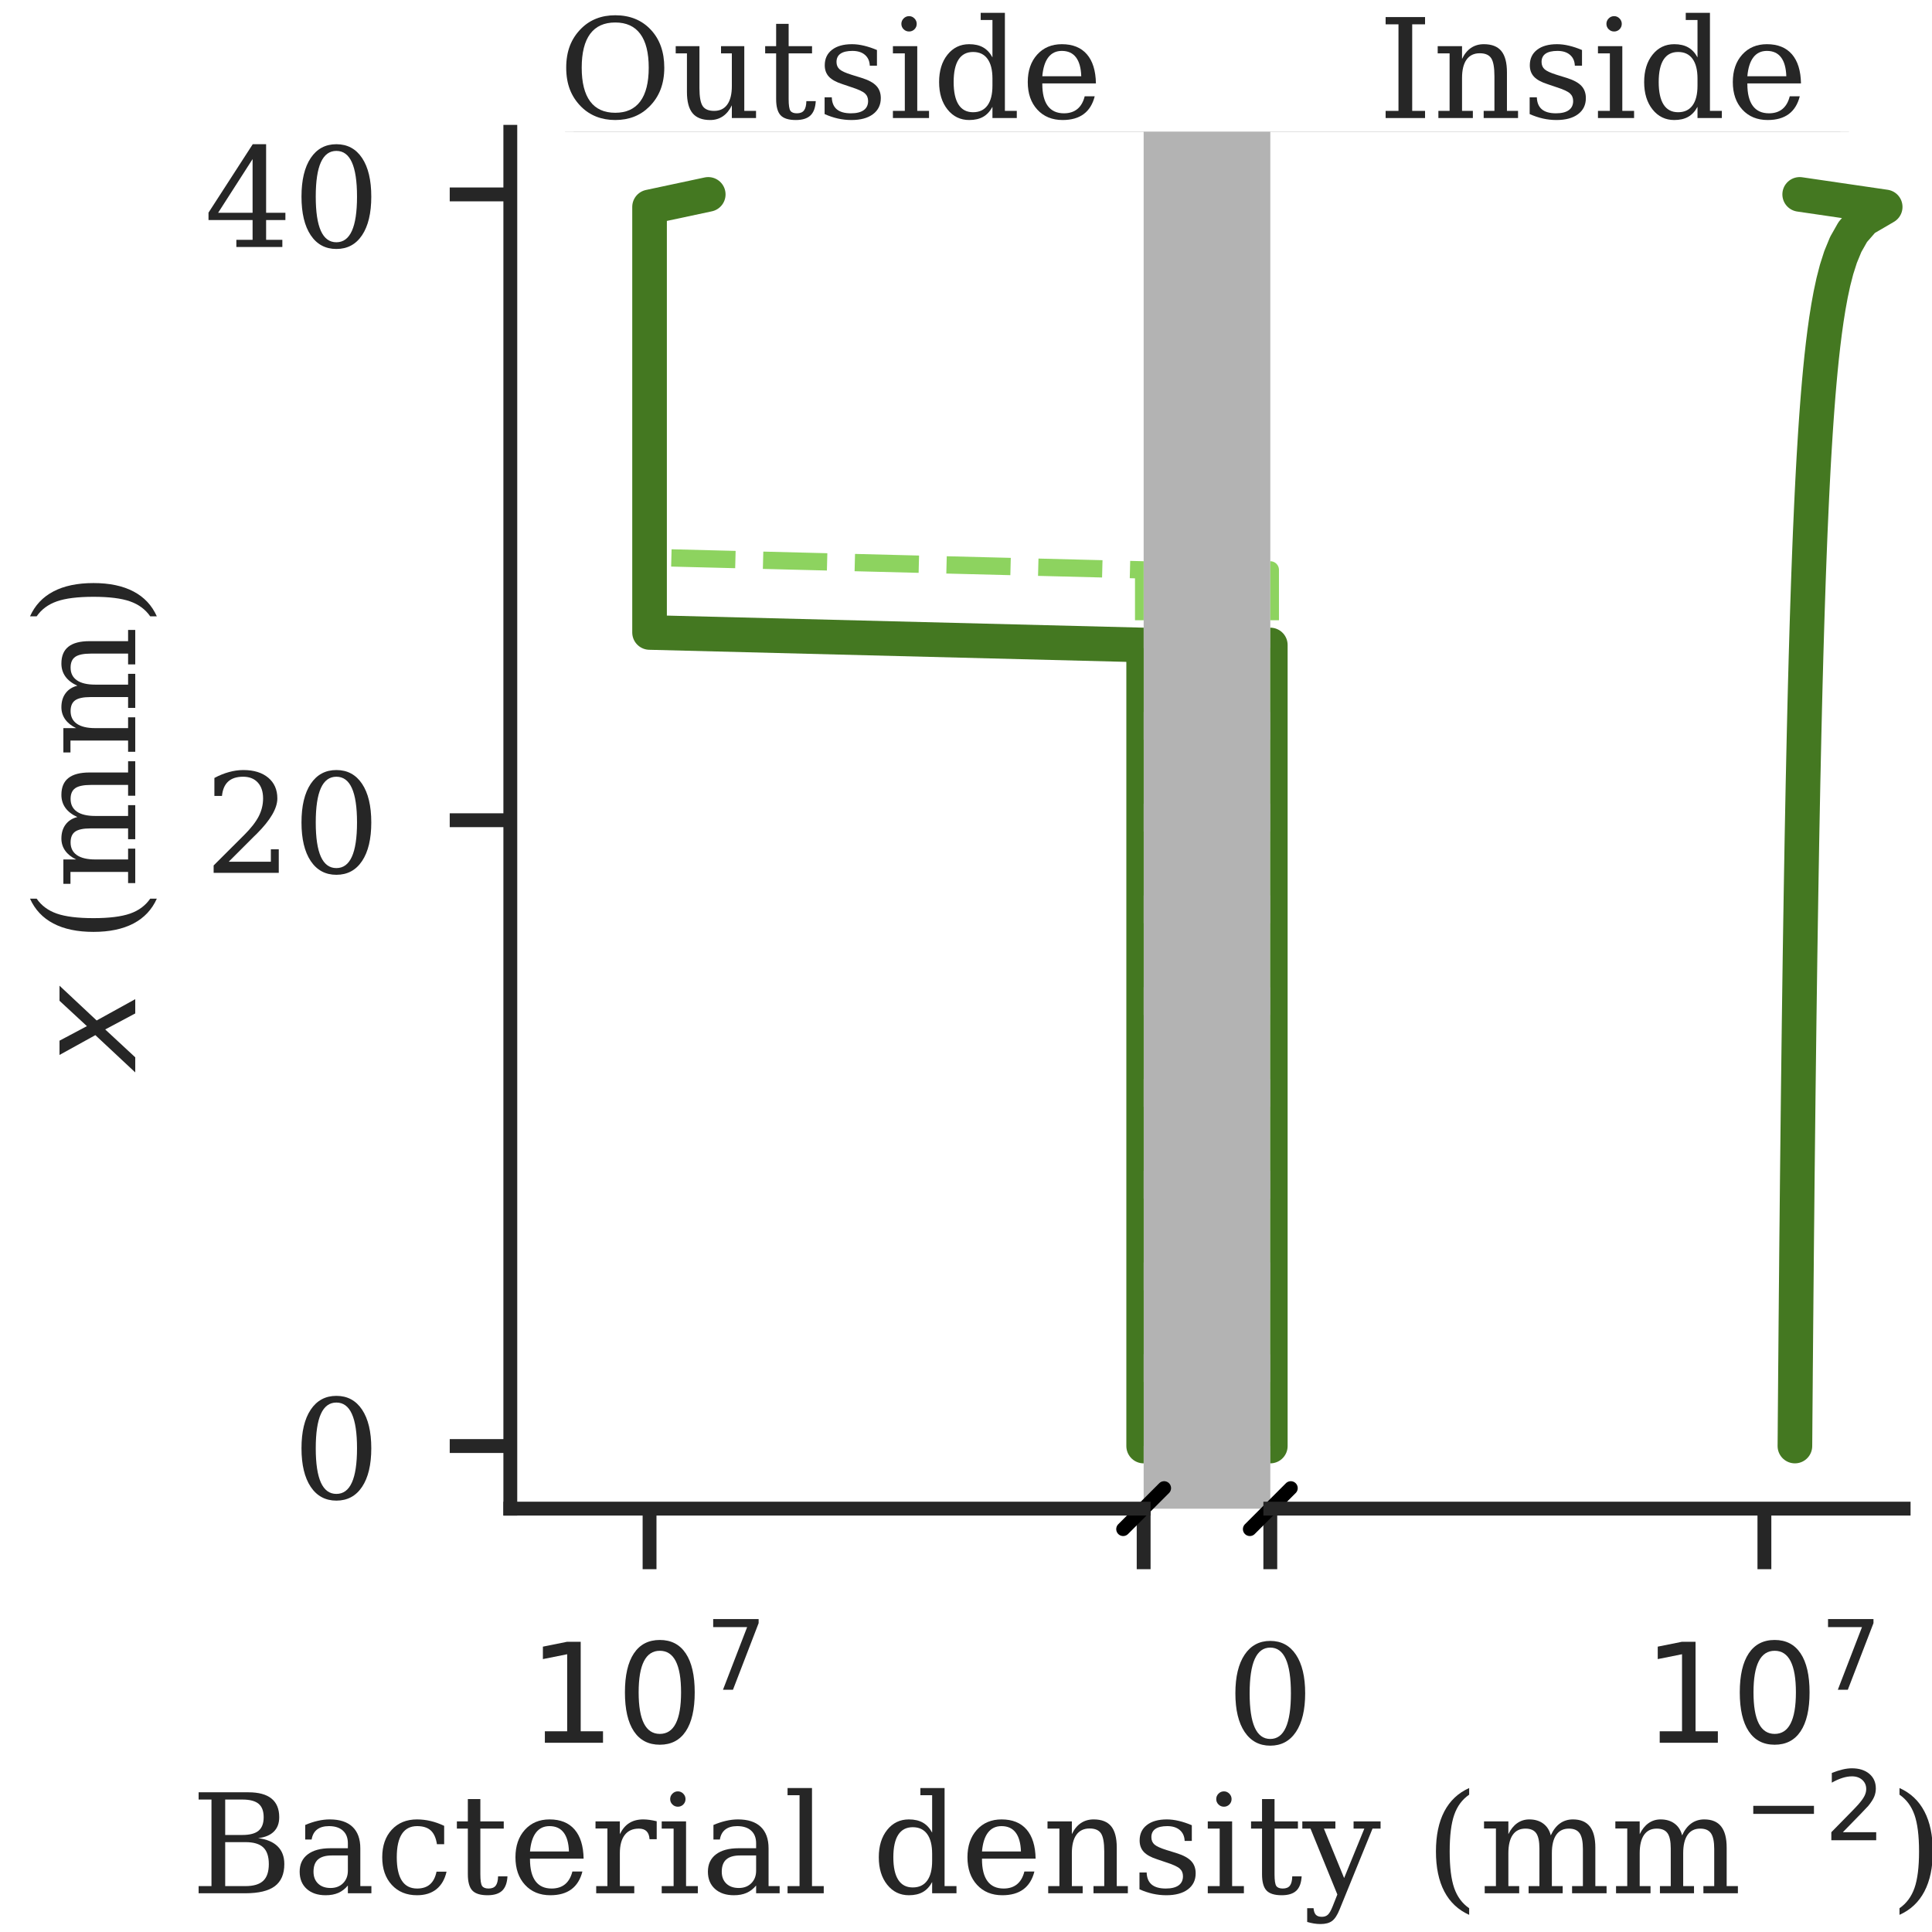 <?xml version="1.0" encoding="utf-8" standalone="no"?>
<!DOCTYPE svg PUBLIC "-//W3C//DTD SVG 1.1//EN"
  "http://www.w3.org/Graphics/SVG/1.1/DTD/svg11.dtd">
<!-- Created with matplotlib (https://matplotlib.org/) -->
<svg height="111.6pt" version="1.1" viewBox="0 0 111.6 111.6" width="111.6pt" xmlns="http://www.w3.org/2000/svg" xmlns:xlink="http://www.w3.org/1999/xlink">
 <defs>
  <style type="text/css">
*{stroke-linecap:butt;stroke-linejoin:round;}
  </style>
 </defs>
 <g id="figure_1">
  <g id="patch_1">
   <path d="M 0 111.6 
L 111.6 111.6 
L 111.6 0 
L 0 0 
z
" style="fill:#ffffff;"/>
  </g>
  <g id="axes_1">
   <g id="patch_2">
    <path clip-path="url(#pa3d4e67442)" d="M 33.136 87.144 
L 33.136 7.614 
L 106.304 7.614 
L 106.304 87.144 
z
" style="fill:#b3b3b3;stroke:#b3b3b3;stroke-linejoin:miter;"/>
   </g>
   <g id="text_1">
    <!-- Outside -->
    <defs>
     <path d="M 41.016 3.812 
Q 52.984 3.812 59.078 12.031 
Q 65.188 20.266 65.188 36.375 
Q 65.188 52.547 59.078 60.766 
Q 52.984 69 41.016 69 
Q 29 69 22.891 60.766 
Q 16.797 52.547 16.797 36.375 
Q 16.797 20.266 22.891 12.031 
Q 29 3.812 41.016 3.812 
z
M 41.016 -1.422 
Q 33.594 -1.422 27.359 1.016 
Q 21.141 3.469 16.406 8.203 
Q 10.938 13.672 8.266 20.609 
Q 5.609 27.547 5.609 36.375 
Q 5.609 45.219 8.266 52.172 
Q 10.938 59.125 16.406 64.594 
Q 21.188 69.391 27.344 71.797 
Q 33.5 74.219 41.016 74.219 
Q 56.891 74.219 66.656 63.812 
Q 76.422 53.422 76.422 36.375 
Q 76.422 27.641 73.734 20.625 
Q 71.047 13.625 65.578 8.203 
Q 60.797 3.422 54.641 1 
Q 48.484 -1.422 41.016 -1.422 
z
" id="DejaVuSerif-79"/>
     <path d="M 35.406 51.906 
L 52.203 51.906 
L 52.203 5.172 
L 60.688 5.172 
L 60.688 0 
L 43.219 0 
L 43.219 9.188 
Q 40.719 4 36.766 1.281 
Q 32.812 -1.422 27.594 -1.422 
Q 18.953 -1.422 14.875 3.484 
Q 10.797 8.406 10.797 18.891 
L 10.797 46.688 
L 2.688 46.688 
L 2.688 51.906 
L 19.828 51.906 
L 19.828 21.688 
Q 19.828 12.203 22.141 8.688 
Q 24.469 5.172 30.422 5.172 
Q 36.672 5.172 39.938 9.766 
Q 43.219 14.359 43.219 23.094 
L 43.219 46.688 
L 35.406 46.688 
z
" id="DejaVuSerif-117"/>
     <path d="M 10.797 46.688 
L 2.875 46.688 
L 2.875 51.906 
L 10.797 51.906 
L 10.797 68.016 
L 19.828 68.016 
L 19.828 51.906 
L 36.719 51.906 
L 36.719 46.688 
L 19.828 46.688 
L 19.828 13.719 
Q 19.828 7.125 21.094 5.266 
Q 22.359 3.422 25.781 3.422 
Q 29.297 3.422 30.906 5.484 
Q 32.516 7.562 32.625 12.203 
L 39.406 12.203 
Q 39.016 5.125 35.547 1.844 
Q 32.078 -1.422 25 -1.422 
Q 17.234 -1.422 14.016 2.016 
Q 10.797 5.469 10.797 13.719 
z
" id="DejaVuSerif-116"/>
     <path d="M 5.609 2.875 
L 5.609 14.984 
L 10.797 14.984 
Q 10.984 9.188 14.422 6.297 
Q 17.875 3.422 24.609 3.422 
Q 30.672 3.422 33.844 5.688 
Q 37.016 7.953 37.016 12.312 
Q 37.016 15.719 34.688 17.812 
Q 32.375 19.922 24.906 22.312 
L 18.406 24.516 
Q 11.719 26.656 8.719 29.875 
Q 5.719 33.109 5.719 38.094 
Q 5.719 45.219 10.938 49.266 
Q 16.156 53.328 25.391 53.328 
Q 29.5 53.328 34.031 52.25 
Q 38.578 51.172 43.406 49.125 
L 43.406 37.797 
L 38.234 37.797 
Q 38.031 42.828 34.703 45.656 
Q 31.391 48.484 25.688 48.484 
Q 20.016 48.484 17.109 46.484 
Q 14.203 44.484 14.203 40.484 
Q 14.203 37.203 16.406 35.219 
Q 18.609 33.25 25.203 31.203 
L 32.328 29 
Q 39.703 26.703 42.938 23.266 
Q 46.188 19.828 46.188 14.406 
Q 46.188 7.031 40.547 2.797 
Q 34.906 -1.422 25 -1.422 
Q 19.969 -1.422 15.188 -0.344 
Q 10.406 0.734 5.609 2.875 
z
" id="DejaVuSerif-115"/>
     <path d="M 9.719 68.016 
Q 9.719 70.266 11.344 71.922 
Q 12.984 73.578 15.281 73.578 
Q 17.531 73.578 19.156 71.922 
Q 20.797 70.266 20.797 68.016 
Q 20.797 65.719 19.188 64.109 
Q 17.578 62.5 15.281 62.5 
Q 12.984 62.5 11.344 64.109 
Q 9.719 65.719 9.719 68.016 
z
M 21.188 5.172 
L 29.688 5.172 
L 29.688 0 
L 3.609 0 
L 3.609 5.172 
L 12.203 5.172 
L 12.203 46.688 
L 3.609 46.688 
L 3.609 51.906 
L 21.188 51.906 
z
" id="DejaVuSerif-105"/>
     <path d="M 52.484 5.172 
L 61.078 5.172 
L 61.078 0 
L 43.5 0 
L 43.5 8.109 
Q 40.875 3.219 36.797 0.891 
Q 32.719 -1.422 26.703 -1.422 
Q 17.141 -1.422 11.062 6.172 
Q 4.984 13.766 4.984 25.984 
Q 4.984 38.188 11.031 45.75 
Q 17.094 53.328 26.703 53.328 
Q 32.719 53.328 36.797 51 
Q 40.875 48.688 43.5 43.797 
L 43.5 70.797 
L 35.016 70.797 
L 35.016 75.984 
L 52.484 75.984 
z
M 43.5 23.391 
L 43.5 28.516 
Q 43.5 37.844 39.906 42.766 
Q 36.328 47.703 29.5 47.703 
Q 22.562 47.703 19.016 42.234 
Q 15.484 36.766 15.484 25.984 
Q 15.484 15.234 19.016 9.719 
Q 22.562 4.203 29.5 4.203 
Q 36.328 4.203 39.906 9.109 
Q 43.5 14.016 43.5 23.391 
z
" id="DejaVuSerif-100"/>
     <path d="M 54.203 25 
L 15.484 25 
L 15.484 24.609 
Q 15.484 14.109 19.438 8.766 
Q 23.391 3.422 31.109 3.422 
Q 37.016 3.422 40.797 6.516 
Q 44.578 9.625 46.094 15.719 
L 53.328 15.719 
Q 51.172 7.172 45.375 2.875 
Q 39.594 -1.422 30.172 -1.422 
Q 18.797 -1.422 11.891 6.078 
Q 4.984 13.578 4.984 25.984 
Q 4.984 38.281 11.766 45.797 
Q 18.562 53.328 29.594 53.328 
Q 41.359 53.328 47.656 46.062 
Q 53.953 38.812 54.203 25 
z
M 43.609 30.172 
Q 43.312 39.266 39.766 43.875 
Q 36.234 48.484 29.594 48.484 
Q 23.391 48.484 19.828 43.844 
Q 16.266 39.203 15.484 30.172 
z
" id="DejaVuSerif-101"/>
    </defs>
    <g style="fill:#262626;" transform="translate(32.258 6.819)scale(0.08 -0.08)">
     <use xlink:href="#DejaVuSerif-79"/>
     <use x="81.982" xlink:href="#DejaVuSerif-117"/>
     <use x="146.387" xlink:href="#DejaVuSerif-116"/>
     <use x="186.572" xlink:href="#DejaVuSerif-115"/>
     <use x="237.891" xlink:href="#DejaVuSerif-105"/>
     <use x="269.873" xlink:href="#DejaVuSerif-100"/>
     <use x="333.887" xlink:href="#DejaVuSerif-101"/>
    </g>
   </g>
   <g id="text_2">
    <!-- Inside -->
    <defs>
     <path d="M 24.703 5.172 
L 33.984 5.172 
L 33.984 0 
L 5.516 0 
L 5.516 5.172 
L 14.797 5.172 
L 14.797 67.672 
L 5.516 67.672 
L 5.516 72.906 
L 33.984 72.906 
L 33.984 67.672 
L 24.703 67.672 
z
" id="DejaVuSerif-73"/>
     <path d="M 4.109 0 
L 4.109 5.172 
L 12.203 5.172 
L 12.203 46.688 
L 3.609 46.688 
L 3.609 51.906 
L 21.188 51.906 
L 21.188 42.672 
Q 23.688 47.953 27.656 50.641 
Q 31.641 53.328 36.922 53.328 
Q 45.516 53.328 49.562 48.391 
Q 53.609 43.453 53.609 33.016 
L 53.609 5.172 
L 61.625 5.172 
L 61.625 0 
L 36.812 0 
L 36.812 5.172 
L 44.578 5.172 
L 44.578 30.172 
Q 44.578 39.703 42.234 43.234 
Q 39.891 46.781 33.984 46.781 
Q 27.734 46.781 24.453 42.203 
Q 21.188 37.641 21.188 28.906 
L 21.188 5.172 
L 29 5.172 
L 29 0 
z
" id="DejaVuSerif-110"/>
    </defs>
    <g style="fill:#262626;" transform="translate(79.598 6.819)scale(0.08 -0.08)">
     <use xlink:href="#DejaVuSerif-73"/>
     <use x="39.502" xlink:href="#DejaVuSerif-110"/>
     <use x="103.906" xlink:href="#DejaVuSerif-115"/>
     <use x="155.225" xlink:href="#DejaVuSerif-105"/>
     <use x="187.207" xlink:href="#DejaVuSerif-100"/>
     <use x="251.221" xlink:href="#DejaVuSerif-101"/>
    </g>
   </g>
  </g>
  <g id="axes_2">
   <g id="patch_3">
    <path d="M 29.478 87.144 
L 66.062 87.144 
L 66.062 7.614 
L 29.478 7.614 
z
" style="fill:#ffffff;"/>
   </g>
   <g id="matplotlib.axis_1">
    <g id="xtick_1">
     <g id="line2d_1">
      <defs>
       <path d="M 0 0 
L 0 3.5 
" id="mc593cc7fa1" style="stroke:#262626;stroke-width:0.8;"/>
      </defs>
      <g>
       <use style="fill:#262626;stroke:#262626;stroke-width:0.8;" x="37.521" xlink:href="#mc593cc7fa1" y="87.144"/>
      </g>
     </g>
     <g id="text_3">
      <!-- $10^7$ -->
      <defs>
       <path d="M 12.406 8.297 
L 28.516 8.297 
L 28.516 63.922 
L 10.984 60.406 
L 10.984 69.391 
L 28.422 72.906 
L 38.281 72.906 
L 38.281 8.297 
L 54.391 8.297 
L 54.391 0 
L 12.406 0 
z
" id="DejaVuSans-49"/>
       <path d="M 31.781 66.406 
Q 24.172 66.406 20.328 58.906 
Q 16.5 51.422 16.5 36.375 
Q 16.5 21.391 20.328 13.891 
Q 24.172 6.391 31.781 6.391 
Q 39.453 6.391 43.281 13.891 
Q 47.125 21.391 47.125 36.375 
Q 47.125 51.422 43.281 58.906 
Q 39.453 66.406 31.781 66.406 
z
M 31.781 74.219 
Q 44.047 74.219 50.516 64.516 
Q 56.984 54.828 56.984 36.375 
Q 56.984 17.969 50.516 8.266 
Q 44.047 -1.422 31.781 -1.422 
Q 19.531 -1.422 13.062 8.266 
Q 6.594 17.969 6.594 36.375 
Q 6.594 54.828 13.062 64.516 
Q 19.531 74.219 31.781 74.219 
z
" id="DejaVuSans-48"/>
       <path d="M 8.203 72.906 
L 55.078 72.906 
L 55.078 68.703 
L 28.609 0 
L 18.312 0 
L 43.219 64.594 
L 8.203 64.594 
z
" id="DejaVuSans-55"/>
      </defs>
      <g style="fill:#262626;" transform="translate(30.481 100.723)scale(0.08 -0.08)">
       <use transform="translate(0 0.684)" xlink:href="#DejaVuSans-49"/>
       <use transform="translate(63.623 0.684)" xlink:href="#DejaVuSans-48"/>
       <use transform="translate(128.203 38.966)scale(0.7)" xlink:href="#DejaVuSans-55"/>
      </g>
     </g>
    </g>
    <g id="xtick_2">
     <g id="line2d_2">
      <g>
       <use style="fill:#262626;stroke:#262626;stroke-width:0.8;" x="66.062" xlink:href="#mc593cc7fa1" y="87.144"/>
      </g>
     </g>
    </g>
   </g>
   <g id="matplotlib.axis_2">
    <g id="ytick_1">
     <g id="line2d_3">
      <defs>
       <path d="M 0 0 
L -3.5 0 
" id="m87555156c8" style="stroke:#262626;stroke-width:0.8;"/>
      </defs>
      <g>
       <use style="fill:#262626;stroke:#262626;stroke-width:0.8;" x="29.478" xlink:href="#m87555156c8" y="83.529"/>
      </g>
     </g>
     <g id="text_4">
      <!-- 0 -->
      <defs>
       <path d="M 31.781 3.422 
Q 39.266 3.422 42.969 11.625 
Q 46.688 19.828 46.688 36.375 
Q 46.688 52.984 42.969 61.188 
Q 39.266 69.391 31.781 69.391 
Q 24.312 69.391 20.594 61.188 
Q 16.891 52.984 16.891 36.375 
Q 16.891 19.828 20.594 11.625 
Q 24.312 3.422 31.781 3.422 
z
M 31.781 -1.422 
Q 19.922 -1.422 13.25 8.531 
Q 6.594 18.5 6.594 36.375 
Q 6.594 54.297 13.25 64.25 
Q 19.922 74.219 31.781 74.219 
Q 43.703 74.219 50.344 64.25 
Q 56.984 54.297 56.984 36.375 
Q 56.984 18.5 50.344 8.531 
Q 43.703 -1.422 31.781 -1.422 
z
" id="DejaVuSerif-48"/>
      </defs>
      <g style="fill:#262626;" transform="translate(16.888 86.568)scale(0.08 -0.08)">
       <use xlink:href="#DejaVuSerif-48"/>
      </g>
     </g>
    </g>
    <g id="ytick_2">
     <g id="line2d_4">
      <g>
       <use style="fill:#262626;stroke:#262626;stroke-width:0.8;" x="29.478" xlink:href="#m87555156c8" y="47.379"/>
      </g>
     </g>
     <g id="text_5">
      <!-- 20 -->
      <defs>
       <path d="M 12.797 55.516 
L 7.328 55.516 
L 7.328 68.5 
Q 12.547 71.297 17.844 72.75 
Q 23.141 74.219 28.219 74.219 
Q 39.594 74.219 46.188 68.703 
Q 52.781 63.188 52.781 53.719 
Q 52.781 43.016 37.844 28.125 
Q 36.672 27 36.078 26.422 
L 17.672 8.016 
L 48.094 8.016 
L 48.094 17 
L 53.812 17 
L 53.812 0 
L 6.781 0 
L 6.781 5.328 
L 28.906 27.391 
Q 36.234 34.719 39.359 40.844 
Q 42.484 46.969 42.484 53.719 
Q 42.484 61.078 38.641 65.234 
Q 34.812 69.391 28.078 69.391 
Q 21.094 69.391 17.281 65.922 
Q 13.484 62.453 12.797 55.516 
z
" id="DejaVuSerif-50"/>
      </defs>
      <g style="fill:#262626;" transform="translate(11.798 50.418)scale(0.08 -0.08)">
       <use xlink:href="#DejaVuSerif-50"/>
       <use x="63.623" xlink:href="#DejaVuSerif-48"/>
      </g>
     </g>
    </g>
    <g id="ytick_3">
     <g id="line2d_5">
      <g>
       <use style="fill:#262626;stroke:#262626;stroke-width:0.8;" x="29.478" xlink:href="#m87555156c8" y="11.229"/>
      </g>
     </g>
     <g id="text_6">
      <!-- 40 -->
      <defs>
       <path d="M 34.906 24.703 
L 34.906 63.484 
L 10.016 24.703 
z
M 56.391 0 
L 23.188 0 
L 23.188 5.172 
L 34.906 5.172 
L 34.906 19.484 
L 3.078 19.484 
L 3.078 24.812 
L 35.016 74.219 
L 44.672 74.219 
L 44.672 24.703 
L 58.594 24.703 
L 58.594 19.484 
L 44.672 19.484 
L 44.672 5.172 
L 56.391 5.172 
z
" id="DejaVuSerif-52"/>
      </defs>
      <g style="fill:#262626;" transform="translate(11.798 14.268)scale(0.08 -0.08)">
       <use xlink:href="#DejaVuSerif-52"/>
       <use x="63.623" xlink:href="#DejaVuSerif-48"/>
      </g>
     </g>
    </g>
   </g>
   <g id="line2d_6">
    <path d="M 64.878 88.328 
L 67.245 85.96 
" style="fill:none;stroke:#000000;stroke-linecap:round;stroke-width:0.8;"/>
   </g>
   <g id="line2d_7">
    <path clip-path="url(#pdb291a4042)" d="M 96.364 83.529 
L 96.37 82.806 
L 96.375 82.083 
L 96.381 81.36 
L 96.387 80.637 
L 96.393 79.914 
L 96.399 79.191 
L 96.405 78.468 
L 96.411 77.745 
L 96.417 77.022 
L 96.424 76.299 
L 96.43 75.576 
L 96.436 74.853 
L 96.443 74.13 
L 96.45 73.407 
L 96.457 72.684 
L 96.464 71.961 
L 96.471 71.238 
L 96.478 70.515 
L 96.485 69.792 
L 96.492 69.069 
L 96.5 68.346 
L 96.507 67.623 
L 96.515 66.9 
L 96.523 66.177 
L 96.531 65.454 
L 96.539 64.731 
L 96.547 64.008 
L 96.556 63.285 
L 96.564 62.562 
L 96.573 61.839 
L 96.582 61.116 
L 96.591 60.393 
L 96.6 59.67 
L 96.61 58.947 
L 96.619 58.224 
L 96.629 57.501 
L 96.639 56.778 
L 96.649 56.055 
L 96.66 55.332 
L 96.67 54.609 
L 96.681 53.886 
L 96.692 53.163 
L 96.704 52.44 
L 96.715 51.717 
L 96.727 50.994 
L 96.74 50.271 
L 96.752 49.548 
L 96.765 48.825 
L 96.778 48.102 
L 96.791 47.379 
L 96.805 46.656 
L 96.819 45.933 
L 96.834 45.21 
L 96.849 44.487 
L 96.864 43.764 
L 96.88 43.041 
L 96.896 42.318 
L 96.913 41.595 
L 96.93 40.872 
L 96.948 40.149 
L 96.967 39.426 
L 96.986 38.703 
L 97.006 37.98 
L 97.026 37.257 
L 97.047 36.534 
L 97.069 35.811 
L 97.092 35.088 
L 97.116 34.365 
L 97.141 33.642 
L 97.166 32.919 
L 97.193 32.196 
L 97.221 31.473 
L 97.251 30.75 
L 97.282 30.027 
L 97.314 29.304 
L 97.348 28.581 
L 97.384 27.858 
L 97.422 27.135 
L 97.463 26.412 
L 97.506 25.689 
L 97.551 24.966 
L 97.6 24.243 
L 97.653 23.52 
L 97.71 22.797 
L 97.771 22.074 
L 97.838 21.351 
L 97.911 20.628 
L 97.992 19.905 
L 98.082 19.182 
L 98.183 18.459 
L 98.298 17.736 
L 98.43 17.013 
L 98.585 16.29 
L 98.772 15.567 
L 99.002 14.844 
L 99.299 14.121 
L 99.709 13.398 
L 100.34 12.675 
L 101.58 11.952 
L 96.64 11.229 
" style="fill:none;stroke:#8dd35f;stroke-dasharray:3.7,1.6;stroke-dashoffset:0;"/>
   </g>
   <g id="line2d_8">
    <path clip-path="url(#pdb291a4042)" d="M 66.062 83.529 
L 66.062 82.806 
L 66.062 82.083 
L 66.062 81.36 
L 66.062 80.637 
L 66.062 79.914 
L 66.062 79.191 
L 66.062 78.468 
L 66.062 77.745 
L 66.062 77.022 
L 66.062 76.299 
L 66.062 75.576 
L 66.062 74.853 
L 66.062 74.13 
L 66.062 73.407 
L 66.062 72.684 
L 66.062 71.961 
L 66.062 71.238 
L 66.062 70.515 
L 66.062 69.792 
L 66.062 69.069 
L 66.062 68.346 
L 66.062 67.623 
L 66.062 66.9 
L 66.062 66.177 
L 66.062 65.454 
L 66.062 64.731 
L 66.062 64.008 
L 66.062 63.285 
L 66.062 62.562 
L 66.062 61.839 
L 66.062 61.116 
L 66.062 60.393 
L 66.062 59.67 
L 66.062 58.947 
L 66.062 58.224 
L 66.062 57.501 
L 66.062 56.778 
L 66.062 56.055 
L 66.062 55.332 
L 66.062 54.609 
L 66.062 53.886 
L 66.062 53.163 
L 66.062 52.44 
L 66.062 51.717 
L 66.062 50.994 
L 66.062 50.271 
L 66.062 49.548 
L 66.062 48.825 
L 66.062 48.102 
L 66.062 47.379 
L 66.062 46.656 
L 66.062 45.933 
L 66.062 45.21 
L 66.062 44.487 
L 66.062 43.764 
L 66.062 43.041 
L 66.062 42.318 
L 66.062 41.595 
L 66.062 40.872 
L 66.062 40.149 
L 66.062 39.426 
L 66.062 38.703 
L 66.062 37.98 
L 66.062 37.257 
L 66.062 36.534 
L 66.062 35.811 
L 66.062 35.088 
L 66.062 34.365 
L 66.062 33.642 
L 66.062 32.919 
L 37.521 32.196 
L 37.521 31.473 
L 37.521 30.75 
L 37.521 30.027 
L 37.521 29.304 
L 37.521 28.581 
L 37.521 27.858 
L 37.521 27.135 
L 37.521 26.412 
L 37.521 25.689 
L 37.521 24.966 
L 37.521 24.243 
L 37.521 23.52 
L 37.521 22.797 
L 37.521 22.074 
L 37.521 21.351 
L 37.521 20.628 
L 37.521 19.905 
L 37.521 19.182 
L 37.521 18.459 
L 37.521 17.736 
L 37.521 17.013 
L 37.521 16.29 
L 37.521 15.567 
L 37.521 14.844 
L 37.521 14.121 
L 37.521 13.398 
L 37.521 12.675 
L 37.521 11.952 
L 40.911 11.229 
" style="fill:none;stroke:#8dd35f;stroke-dasharray:3.7,1.6;stroke-dashoffset:0;"/>
   </g>
   <g id="line2d_9">
    <path clip-path="url(#pdb291a4042)" d="M 96.364 83.529 
L 96.37 82.806 
L 96.375 82.083 
L 96.381 81.36 
L 96.387 80.637 
L 96.393 79.914 
L 96.399 79.191 
L 96.405 78.468 
L 96.411 77.745 
L 96.417 77.022 
L 96.424 76.299 
L 96.43 75.576 
L 96.436 74.853 
L 96.443 74.13 
L 96.45 73.407 
L 96.457 72.684 
L 96.464 71.961 
L 96.471 71.238 
L 96.478 70.515 
L 96.485 69.792 
L 96.492 69.069 
L 96.5 68.346 
L 96.507 67.623 
L 96.515 66.9 
L 96.523 66.177 
L 96.531 65.454 
L 96.539 64.731 
L 96.547 64.008 
L 96.556 63.285 
L 96.564 62.562 
L 96.573 61.839 
L 96.582 61.116 
L 96.591 60.393 
L 96.6 59.67 
L 96.61 58.947 
L 96.619 58.224 
L 96.629 57.501 
L 96.639 56.778 
L 96.649 56.055 
L 96.66 55.332 
L 96.67 54.609 
L 96.681 53.886 
L 96.692 53.163 
L 96.704 52.44 
L 96.715 51.717 
L 96.727 50.994 
L 96.74 50.271 
L 96.752 49.548 
L 96.765 48.825 
L 96.778 48.102 
L 96.791 47.379 
L 96.805 46.656 
L 96.819 45.933 
L 96.834 45.21 
L 96.849 44.487 
L 96.864 43.764 
L 96.88 43.041 
L 96.896 42.318 
L 96.913 41.595 
L 96.93 40.872 
L 96.948 40.149 
L 96.967 39.426 
L 96.986 38.703 
L 97.006 37.98 
L 97.026 37.257 
L 97.047 36.534 
L 97.069 35.811 
L 97.092 35.088 
L 97.116 34.365 
L 97.141 33.642 
L 97.166 32.919 
L 97.193 32.196 
L 97.221 31.473 
L 97.251 30.75 
L 97.282 30.027 
L 97.314 29.304 
L 97.348 28.581 
L 97.384 27.858 
L 97.422 27.135 
L 97.463 26.412 
L 97.506 25.689 
L 97.551 24.966 
L 97.6 24.243 
L 97.653 23.52 
L 97.71 22.797 
L 97.771 22.074 
L 97.838 21.351 
L 97.911 20.628 
L 97.992 19.905 
L 98.082 19.182 
L 98.183 18.459 
L 98.298 17.736 
L 98.43 17.013 
L 98.585 16.29 
L 98.772 15.567 
L 99.002 14.844 
L 99.299 14.121 
L 99.709 13.398 
L 100.34 12.675 
L 101.58 11.952 
L 96.64 11.229 
" style="fill:none;stroke:#447821;stroke-linecap:round;stroke-width:2;"/>
   </g>
   <g id="line2d_10">
    <path clip-path="url(#pdb291a4042)" d="M 66.062 83.529 
L 66.062 82.806 
L 66.062 82.083 
L 66.062 81.36 
L 66.062 80.637 
L 66.062 79.914 
L 66.062 79.191 
L 66.062 78.468 
L 66.062 77.745 
L 66.062 77.022 
L 66.062 76.299 
L 66.062 75.576 
L 66.062 74.853 
L 66.062 74.13 
L 66.062 73.407 
L 66.062 72.684 
L 66.062 71.961 
L 66.062 71.238 
L 66.062 70.515 
L 66.062 69.792 
L 66.062 69.069 
L 66.062 68.346 
L 66.062 67.623 
L 66.062 66.9 
L 66.062 66.177 
L 66.062 65.454 
L 66.062 64.731 
L 66.062 64.008 
L 66.062 63.285 
L 66.062 62.562 
L 66.062 61.839 
L 66.062 61.116 
L 66.062 60.393 
L 66.062 59.67 
L 66.062 58.947 
L 66.062 58.224 
L 66.062 57.501 
L 66.062 56.778 
L 66.062 56.055 
L 66.062 55.332 
L 66.062 54.609 
L 66.062 53.886 
L 66.062 53.163 
L 66.062 52.44 
L 66.062 51.717 
L 66.062 50.994 
L 66.062 50.271 
L 66.062 49.548 
L 66.062 48.825 
L 66.062 48.102 
L 66.062 47.379 
L 66.062 46.656 
L 66.062 45.933 
L 66.062 45.21 
L 66.062 44.487 
L 66.062 43.764 
L 66.062 43.041 
L 66.062 42.318 
L 66.062 41.595 
L 66.062 40.872 
L 66.062 40.149 
L 66.062 39.426 
L 66.062 38.703 
L 66.062 37.98 
L 66.062 37.257 
L 37.521 36.534 
L 37.521 35.811 
L 37.521 35.088 
L 37.521 34.365 
L 37.521 33.642 
L 37.521 32.919 
L 37.521 32.196 
L 37.521 31.473 
L 37.521 30.75 
L 37.521 30.027 
L 37.521 29.304 
L 37.521 28.581 
L 37.521 27.858 
L 37.521 27.135 
L 37.521 26.412 
L 37.521 25.689 
L 37.521 24.966 
L 37.521 24.243 
L 37.521 23.52 
L 37.521 22.797 
L 37.521 22.074 
L 37.521 21.351 
L 37.521 20.628 
L 37.521 19.905 
L 37.521 19.182 
L 37.521 18.459 
L 37.521 17.736 
L 37.521 17.013 
L 37.521 16.29 
L 37.521 15.567 
L 37.521 14.844 
L 37.521 14.121 
L 37.521 13.398 
L 37.521 12.675 
L 37.521 11.952 
L 40.911 11.229 
" style="fill:none;stroke:#447821;stroke-linecap:round;stroke-width:2;"/>
   </g>
   <g id="patch_4">
    <path d="M 29.478 87.144 
L 29.478 7.614 
" style="fill:none;stroke:#262626;stroke-linecap:square;stroke-linejoin:miter;stroke-width:0.8;"/>
   </g>
   <g id="patch_5">
    <path d="M 29.478 87.144 
L 66.062 87.144 
" style="fill:none;stroke:#262626;stroke-linecap:square;stroke-linejoin:miter;stroke-width:0.8;"/>
   </g>
  </g>
  <g id="axes_3">
   <g id="patch_6">
    <path d="M 73.378 87.144 
L 109.962 87.144 
L 109.962 7.614 
L 73.378 7.614 
z
" style="fill:#ffffff;"/>
   </g>
   <g id="matplotlib.axis_3">
    <g id="xtick_3">
     <g id="line2d_11">
      <g>
       <use style="fill:#262626;stroke:#262626;stroke-width:0.8;" x="73.378" xlink:href="#mc593cc7fa1" y="87.144"/>
      </g>
     </g>
     <g id="text_7">
      <!-- 0 -->
      <g style="fill:#262626;" transform="translate(70.833 100.723)scale(0.08 -0.08)">
       <use xlink:href="#DejaVuSerif-48"/>
      </g>
     </g>
    </g>
    <g id="xtick_4">
     <g id="line2d_12">
      <g>
       <use style="fill:#262626;stroke:#262626;stroke-width:0.8;" x="101.919" xlink:href="#mc593cc7fa1" y="87.144"/>
      </g>
     </g>
     <g id="text_8">
      <!-- $10^7$ -->
      <g style="fill:#262626;" transform="translate(94.879 100.723)scale(0.08 -0.08)">
       <use transform="translate(0 0.684)" xlink:href="#DejaVuSans-49"/>
       <use transform="translate(63.623 0.684)" xlink:href="#DejaVuSans-48"/>
       <use transform="translate(128.203 38.966)scale(0.7)" xlink:href="#DejaVuSans-55"/>
      </g>
     </g>
    </g>
   </g>
   <g id="matplotlib.axis_4">
    <g id="ytick_4"/>
    <g id="ytick_5"/>
    <g id="ytick_6"/>
   </g>
   <g id="line2d_13">
    <path d="M 72.195 88.328 
L 74.562 85.96 
" style="fill:none;stroke:#000000;stroke-linecap:round;stroke-width:0.8;"/>
   </g>
   <g id="line2d_14">
    <path clip-path="url(#pa64bc25588)" d="M 103.681 83.529 
L 103.687 82.806 
L 103.692 82.083 
L 103.698 81.36 
L 103.704 80.637 
L 103.71 79.914 
L 103.715 79.191 
L 103.722 78.468 
L 103.728 77.745 
L 103.734 77.022 
L 103.74 76.299 
L 103.747 75.576 
L 103.753 74.853 
L 103.76 74.13 
L 103.767 73.407 
L 103.773 72.684 
L 103.78 71.961 
L 103.787 71.238 
L 103.795 70.515 
L 103.802 69.792 
L 103.809 69.069 
L 103.816 68.346 
L 103.824 67.623 
L 103.832 66.9 
L 103.84 66.177 
L 103.848 65.454 
L 103.856 64.731 
L 103.864 64.008 
L 103.872 63.285 
L 103.881 62.562 
L 103.89 61.839 
L 103.899 61.116 
L 103.908 60.393 
L 103.917 59.67 
L 103.926 58.947 
L 103.936 58.224 
L 103.946 57.501 
L 103.956 56.778 
L 103.966 56.055 
L 103.976 55.332 
L 103.987 54.609 
L 103.998 53.886 
L 104.009 53.163 
L 104.021 52.44 
L 104.032 51.717 
L 104.044 50.994 
L 104.056 50.271 
L 104.069 49.548 
L 104.081 48.825 
L 104.094 48.102 
L 104.108 47.379 
L 104.122 46.656 
L 104.136 45.933 
L 104.15 45.21 
L 104.166 44.487 
L 104.181 43.764 
L 104.197 43.041 
L 104.213 42.318 
L 104.23 41.595 
L 104.247 40.872 
L 104.265 40.149 
L 104.283 39.426 
L 104.303 38.703 
L 104.322 37.98 
L 104.343 37.257 
L 104.364 36.534 
L 104.386 35.811 
L 104.409 35.088 
L 104.433 34.365 
L 104.457 33.642 
L 104.483 32.919 
L 104.51 32.196 
L 104.538 31.473 
L 104.567 30.75 
L 104.599 30.027 
L 104.631 29.304 
L 104.665 28.581 
L 104.701 27.858 
L 104.739 27.135 
L 104.779 26.412 
L 104.823 25.689 
L 104.868 24.966 
L 104.917 24.243 
L 104.97 23.52 
L 105.026 22.797 
L 105.088 22.074 
L 105.155 21.351 
L 105.228 20.628 
L 105.309 19.905 
L 105.399 19.182 
L 105.5 18.459 
L 105.615 17.736 
L 105.747 17.013 
L 105.902 16.29 
L 106.088 15.567 
L 106.319 14.844 
L 106.616 14.121 
L 107.026 13.398 
L 107.657 12.675 
L 108.896 11.952 
L 103.957 11.229 
" style="fill:none;stroke:#8dd35f;stroke-dasharray:3.7,1.6;stroke-dashoffset:0;"/>
   </g>
   <g id="line2d_15">
    <path clip-path="url(#pa64bc25588)" d="M 73.378 83.529 
L 73.378 82.806 
L 73.378 82.083 
L 73.378 81.36 
L 73.378 80.637 
L 73.378 79.914 
L 73.378 79.191 
L 73.378 78.468 
L 73.378 77.745 
L 73.378 77.022 
L 73.378 76.299 
L 73.378 75.576 
L 73.378 74.853 
L 73.378 74.13 
L 73.378 73.407 
L 73.378 72.684 
L 73.378 71.961 
L 73.378 71.238 
L 73.378 70.515 
L 73.378 69.792 
L 73.378 69.069 
L 73.378 68.346 
L 73.378 67.623 
L 73.378 66.9 
L 73.378 66.177 
L 73.378 65.454 
L 73.378 64.731 
L 73.378 64.008 
L 73.378 63.285 
L 73.378 62.562 
L 73.378 61.839 
L 73.378 61.116 
L 73.378 60.393 
L 73.378 59.67 
L 73.378 58.947 
L 73.378 58.224 
L 73.378 57.501 
L 73.378 56.778 
L 73.378 56.055 
L 73.378 55.332 
L 73.378 54.609 
L 73.378 53.886 
L 73.378 53.163 
L 73.378 52.44 
L 73.378 51.717 
L 73.378 50.994 
L 73.378 50.271 
L 73.378 49.548 
L 73.378 48.825 
L 73.378 48.102 
L 73.378 47.379 
L 73.378 46.656 
L 73.378 45.933 
L 73.378 45.21 
L 73.378 44.487 
L 73.378 43.764 
L 73.378 43.041 
L 73.378 42.318 
L 73.378 41.595 
L 73.378 40.872 
L 73.378 40.149 
L 73.378 39.426 
L 73.378 38.703 
L 73.378 37.98 
L 73.378 37.257 
L 73.378 36.534 
L 73.378 35.811 
L 73.378 35.088 
L 73.378 34.365 
L 73.378 33.642 
L 73.378 32.919 
L 44.838 32.196 
L 44.838 31.473 
L 44.838 30.75 
L 44.838 30.027 
L 44.838 29.304 
L 44.838 28.581 
L 44.838 27.858 
L 44.838 27.135 
L 44.838 26.412 
L 44.838 25.689 
L 44.838 24.966 
L 44.838 24.243 
L 44.838 23.52 
L 44.838 22.797 
L 44.838 22.074 
L 44.838 21.351 
L 44.838 20.628 
L 44.838 19.905 
L 44.838 19.182 
L 44.838 18.459 
L 44.838 17.736 
L 44.838 17.013 
L 44.838 16.29 
L 44.838 15.567 
L 44.838 14.844 
L 44.838 14.121 
L 44.838 13.398 
L 44.838 12.675 
L 44.838 11.952 
L 48.228 11.229 
" style="fill:none;stroke:#8dd35f;stroke-dasharray:3.7,1.6;stroke-dashoffset:0;"/>
   </g>
   <g id="line2d_16">
    <path clip-path="url(#pa64bc25588)" d="M 103.681 83.529 
L 103.687 82.806 
L 103.692 82.083 
L 103.698 81.36 
L 103.704 80.637 
L 103.71 79.914 
L 103.715 79.191 
L 103.722 78.468 
L 103.728 77.745 
L 103.734 77.022 
L 103.74 76.299 
L 103.747 75.576 
L 103.753 74.853 
L 103.76 74.13 
L 103.767 73.407 
L 103.773 72.684 
L 103.78 71.961 
L 103.787 71.238 
L 103.795 70.515 
L 103.802 69.792 
L 103.809 69.069 
L 103.816 68.346 
L 103.824 67.623 
L 103.832 66.9 
L 103.84 66.177 
L 103.848 65.454 
L 103.856 64.731 
L 103.864 64.008 
L 103.872 63.285 
L 103.881 62.562 
L 103.89 61.839 
L 103.899 61.116 
L 103.908 60.393 
L 103.917 59.67 
L 103.926 58.947 
L 103.936 58.224 
L 103.946 57.501 
L 103.956 56.778 
L 103.966 56.055 
L 103.976 55.332 
L 103.987 54.609 
L 103.998 53.886 
L 104.009 53.163 
L 104.021 52.44 
L 104.032 51.717 
L 104.044 50.994 
L 104.056 50.271 
L 104.069 49.548 
L 104.081 48.825 
L 104.094 48.102 
L 104.108 47.379 
L 104.122 46.656 
L 104.136 45.933 
L 104.15 45.21 
L 104.166 44.487 
L 104.181 43.764 
L 104.197 43.041 
L 104.213 42.318 
L 104.23 41.595 
L 104.247 40.872 
L 104.265 40.149 
L 104.283 39.426 
L 104.303 38.703 
L 104.322 37.98 
L 104.343 37.257 
L 104.364 36.534 
L 104.386 35.811 
L 104.409 35.088 
L 104.433 34.365 
L 104.457 33.642 
L 104.483 32.919 
L 104.51 32.196 
L 104.538 31.473 
L 104.567 30.75 
L 104.599 30.027 
L 104.631 29.304 
L 104.665 28.581 
L 104.701 27.858 
L 104.739 27.135 
L 104.779 26.412 
L 104.823 25.689 
L 104.868 24.966 
L 104.917 24.243 
L 104.97 23.52 
L 105.026 22.797 
L 105.088 22.074 
L 105.155 21.351 
L 105.228 20.628 
L 105.309 19.905 
L 105.399 19.182 
L 105.5 18.459 
L 105.615 17.736 
L 105.747 17.013 
L 105.902 16.29 
L 106.088 15.567 
L 106.319 14.844 
L 106.616 14.121 
L 107.026 13.398 
L 107.657 12.675 
L 108.896 11.952 
L 103.957 11.229 
" style="fill:none;stroke:#447821;stroke-linecap:round;stroke-width:2;"/>
   </g>
   <g id="line2d_17">
    <path clip-path="url(#pa64bc25588)" d="M 73.378 83.529 
L 73.378 82.806 
L 73.378 82.083 
L 73.378 81.36 
L 73.378 80.637 
L 73.378 79.914 
L 73.378 79.191 
L 73.378 78.468 
L 73.378 77.745 
L 73.378 77.022 
L 73.378 76.299 
L 73.378 75.576 
L 73.378 74.853 
L 73.378 74.13 
L 73.378 73.407 
L 73.378 72.684 
L 73.378 71.961 
L 73.378 71.238 
L 73.378 70.515 
L 73.378 69.792 
L 73.378 69.069 
L 73.378 68.346 
L 73.378 67.623 
L 73.378 66.9 
L 73.378 66.177 
L 73.378 65.454 
L 73.378 64.731 
L 73.378 64.008 
L 73.378 63.285 
L 73.378 62.562 
L 73.378 61.839 
L 73.378 61.116 
L 73.378 60.393 
L 73.378 59.67 
L 73.378 58.947 
L 73.378 58.224 
L 73.378 57.501 
L 73.378 56.778 
L 73.378 56.055 
L 73.378 55.332 
L 73.378 54.609 
L 73.378 53.886 
L 73.378 53.163 
L 73.378 52.44 
L 73.378 51.717 
L 73.378 50.994 
L 73.378 50.271 
L 73.378 49.548 
L 73.378 48.825 
L 73.378 48.102 
L 73.378 47.379 
L 73.378 46.656 
L 73.378 45.933 
L 73.378 45.21 
L 73.378 44.487 
L 73.378 43.764 
L 73.378 43.041 
L 73.378 42.318 
L 73.378 41.595 
L 73.378 40.872 
L 73.378 40.149 
L 73.378 39.426 
L 73.378 38.703 
L 73.378 37.98 
L 73.378 37.257 
L 44.838 36.534 
L 44.838 35.811 
L 44.838 35.088 
L 44.838 34.365 
L 44.838 33.642 
L 44.838 32.919 
L 44.838 32.196 
L 44.838 31.473 
L 44.838 30.75 
L 44.838 30.027 
L 44.838 29.304 
L 44.838 28.581 
L 44.838 27.858 
L 44.838 27.135 
L 44.838 26.412 
L 44.838 25.689 
L 44.838 24.966 
L 44.838 24.243 
L 44.838 23.52 
L 44.838 22.797 
L 44.838 22.074 
L 44.838 21.351 
L 44.838 20.628 
L 44.838 19.905 
L 44.838 19.182 
L 44.838 18.459 
L 44.838 17.736 
L 44.838 17.013 
L 44.838 16.29 
L 44.838 15.567 
L 44.838 14.844 
L 44.838 14.121 
L 44.838 13.398 
L 44.838 12.675 
L 44.838 11.952 
L 48.228 11.229 
" style="fill:none;stroke:#447821;stroke-linecap:round;stroke-width:2;"/>
   </g>
   <g id="patch_7">
    <path d="M 73.378 87.144 
L 109.962 87.144 
" style="fill:none;stroke:#262626;stroke-linecap:square;stroke-linejoin:miter;stroke-width:0.8;"/>
   </g>
  </g>
  <g id="axes_4">
   <g id="patch_8">
    <path d="M 29.478 87.144 
L 109.962 87.144 
L 109.962 7.614 
L 29.478 7.614 
z
" style="fill:none;"/>
   </g>
   <g id="matplotlib.axis_5">
    <g id="text_9">
     <!-- Bacterial density (mm$^{-2}$) -->
     <defs>
      <path d="M 24.703 5.172 
L 39.312 5.172 
Q 48.094 5.172 52.141 8.984 
Q 56.203 12.797 56.203 21.094 
Q 56.203 29.344 52.172 33.125 
Q 48.141 36.922 39.312 36.922 
L 24.703 36.922 
z
M 24.703 42.094 
L 37.109 42.094 
Q 45.125 42.094 48.797 45.172 
Q 52.484 48.25 52.484 54.891 
Q 52.484 61.578 48.797 64.625 
Q 45.125 67.672 37.109 67.672 
L 24.703 67.672 
z
M 5.516 0 
L 5.516 5.172 
L 14.797 5.172 
L 14.797 67.672 
L 5.516 67.672 
L 5.516 72.906 
L 41.5 72.906 
Q 52.547 72.906 58.125 68.391 
Q 63.719 63.875 63.719 54.891 
Q 63.719 48.391 59.828 44.531 
Q 55.953 40.672 48.484 39.797 
Q 57.766 38.625 62.578 33.859 
Q 67.391 29.109 67.391 21.094 
Q 67.391 10.25 60.547 5.125 
Q 53.719 0 39.203 0 
z
" id="DejaVuSerif-66"/>
      <path d="M 39.797 16.312 
L 39.797 27.297 
L 28.219 27.297 
Q 21.531 27.297 18.25 24.406 
Q 14.984 21.531 14.984 15.578 
Q 14.984 10.156 18.297 6.984 
Q 21.625 3.812 27.297 3.812 
Q 32.906 3.812 36.344 7.281 
Q 39.797 10.75 39.797 16.312 
z
M 48.781 32.422 
L 48.781 5.172 
L 56.781 5.172 
L 56.781 0 
L 39.797 0 
L 39.797 5.609 
Q 36.812 2 32.906 0.281 
Q 29 -1.422 23.781 -1.422 
Q 15.141 -1.422 10.062 3.172 
Q 4.984 7.766 4.984 15.578 
Q 4.984 23.641 10.797 28.078 
Q 16.609 32.516 27.203 32.516 
L 39.797 32.516 
L 39.797 36.078 
Q 39.797 42 36.203 45.234 
Q 32.625 48.484 26.125 48.484 
Q 20.75 48.484 17.578 46.047 
Q 14.406 43.609 13.625 38.812 
L 8.984 38.812 
L 8.984 49.312 
Q 13.672 51.312 18.094 52.312 
Q 22.516 53.328 26.703 53.328 
Q 37.5 53.328 43.141 47.969 
Q 48.781 42.625 48.781 32.422 
z
" id="DejaVuSerif-97"/>
      <path d="M 51.422 15.578 
Q 49.516 7.281 44.094 2.922 
Q 38.672 -1.422 30.078 -1.422 
Q 18.75 -1.422 11.859 6.078 
Q 4.984 13.578 4.984 25.984 
Q 4.984 38.422 11.859 45.875 
Q 18.75 53.328 30.078 53.328 
Q 35.016 53.328 39.891 52.172 
Q 44.781 51.031 49.703 48.688 
L 49.703 35.406 
L 44.484 35.406 
Q 43.453 42.234 40.016 45.359 
Q 36.578 48.484 30.172 48.484 
Q 22.906 48.484 19.188 42.844 
Q 15.484 37.203 15.484 25.984 
Q 15.484 14.75 19.172 9.078 
Q 22.859 3.422 30.172 3.422 
Q 35.984 3.422 39.453 6.438 
Q 42.922 9.469 44.188 15.578 
z
" id="DejaVuSerif-99"/>
      <path d="M 47.797 52 
L 47.797 39.016 
L 42.625 39.016 
Q 42.391 42.875 40.484 44.781 
Q 38.578 46.688 34.906 46.688 
Q 28.266 46.688 24.719 42.094 
Q 21.188 37.5 21.188 28.906 
L 21.188 5.172 
L 31.594 5.172 
L 31.594 0 
L 4.109 0 
L 4.109 5.172 
L 12.203 5.172 
L 12.203 46.781 
L 3.609 46.781 
L 3.609 51.906 
L 21.188 51.906 
L 21.188 42.672 
Q 23.828 48.094 27.969 50.703 
Q 32.125 53.328 38.094 53.328 
Q 40.281 53.328 42.703 52.984 
Q 45.125 52.641 47.797 52 
z
" id="DejaVuSerif-114"/>
      <path d="M 20.516 5.172 
L 29 5.172 
L 29 0 
L 2.875 0 
L 2.875 5.172 
L 11.531 5.172 
L 11.531 70.797 
L 2.875 70.797 
L 2.875 75.984 
L 20.516 75.984 
z
" id="DejaVuSerif-108"/>
      <path id="DejaVuSerif-32"/>
      <path d="M 21.578 -9.516 
L 25 -0.875 
L 5.609 46.688 
L -0.297 46.688 
L -0.297 51.906 
L 23.578 51.906 
L 23.578 46.688 
L 15.281 46.688 
L 29.891 10.984 
L 44.484 46.688 
L 36.719 46.688 
L 36.719 51.906 
L 56.203 51.906 
L 56.203 46.688 
L 50.391 46.688 
L 26.609 -11.719 
Q 24.172 -17.781 21.188 -20 
Q 18.219 -22.219 12.797 -22.219 
Q 10.5 -22.219 8.078 -21.828 
Q 5.672 -21.438 3.219 -20.703 
L 3.219 -10.797 
L 7.812 -10.797 
Q 8.109 -14.109 9.5 -15.547 
Q 10.891 -17 13.812 -17 
Q 16.5 -17 18.141 -15.5 
Q 19.781 -14.016 21.578 -9.516 
z
" id="DejaVuSerif-121"/>
      <path d="M 31.891 -15.578 
Q 20.016 -10.25 13.953 1.297 
Q 7.906 12.844 7.906 30.172 
Q 7.906 47.562 13.953 59.109 
Q 20.016 70.656 31.891 75.984 
L 31.891 71.188 
Q 24.359 66.016 21.094 56.609 
Q 17.828 47.219 17.828 30.172 
Q 17.828 13.188 21.094 3.781 
Q 24.359 -5.609 31.891 -10.797 
z
" id="DejaVuSerif-40"/>
      <path d="M 51.812 41.797 
Q 54.391 47.516 58.422 50.422 
Q 62.453 53.328 67.828 53.328 
Q 75.984 53.328 79.984 48.266 
Q 83.984 43.219 83.984 33.016 
L 83.984 5.172 
L 92.094 5.172 
L 92.094 0 
L 67.188 0 
L 67.188 5.172 
L 75 5.172 
L 75 31.984 
Q 75 39.938 72.656 43.312 
Q 70.312 46.688 64.891 46.688 
Q 58.891 46.688 55.734 42.141 
Q 52.594 37.594 52.594 28.906 
L 52.594 5.172 
L 60.406 5.172 
L 60.406 0 
L 35.797 0 
L 35.797 5.172 
L 43.609 5.172 
L 43.609 32.328 
Q 43.609 40.094 41.266 43.391 
Q 38.922 46.688 33.5 46.688 
Q 27.484 46.688 24.328 42.141 
Q 21.188 37.594 21.188 28.906 
L 21.188 5.172 
L 29 5.172 
L 29 0 
L 4.109 0 
L 4.109 5.172 
L 12.203 5.172 
L 12.203 46.781 
L 3.609 46.781 
L 3.609 51.906 
L 21.188 51.906 
L 21.188 42.672 
Q 23.688 47.859 27.531 50.594 
Q 31.391 53.328 36.281 53.328 
Q 42.328 53.328 46.375 50.312 
Q 50.438 47.312 51.812 41.797 
z
" id="DejaVuSerif-109"/>
      <path d="M 10.594 35.5 
L 73.188 35.5 
L 73.188 27.203 
L 10.594 27.203 
z
" id="DejaVuSans-8722"/>
      <path d="M 19.188 8.297 
L 53.609 8.297 
L 53.609 0 
L 7.328 0 
L 7.328 8.297 
Q 12.938 14.109 22.625 23.891 
Q 32.328 33.688 34.812 36.531 
Q 39.547 41.844 41.422 45.531 
Q 43.312 49.219 43.312 52.781 
Q 43.312 58.594 39.234 62.25 
Q 35.156 65.922 28.609 65.922 
Q 23.969 65.922 18.812 64.312 
Q 13.672 62.703 7.812 59.422 
L 7.812 69.391 
Q 13.766 71.781 18.938 73 
Q 24.125 74.219 28.422 74.219 
Q 39.75 74.219 46.484 68.547 
Q 53.219 62.891 53.219 53.422 
Q 53.219 48.922 51.531 44.891 
Q 49.859 40.875 45.406 35.406 
Q 44.188 33.984 37.641 27.219 
Q 31.109 20.453 19.188 8.297 
z
" id="DejaVuSans-50"/>
      <path d="M 7.078 -15.578 
L 7.078 -10.797 
Q 14.594 -5.609 17.891 3.781 
Q 21.188 13.188 21.188 30.172 
Q 21.188 47.219 17.891 56.609 
Q 14.594 66.016 7.078 71.188 
L 7.078 75.984 
Q 19 70.656 25.047 59.109 
Q 31.109 47.562 31.109 30.172 
Q 31.109 12.844 25.047 1.297 
Q 19 -10.25 7.078 -15.578 
z
" id="DejaVuSerif-41"/>
     </defs>
     <g style="fill:#262626;" transform="translate(11.032 109.424)scale(0.08 -0.08)">
      <use transform="translate(0 0.766)" xlink:href="#DejaVuSerif-66"/>
      <use transform="translate(73.486 0.766)" xlink:href="#DejaVuSerif-97"/>
      <use transform="translate(133.105 0.766)" xlink:href="#DejaVuSerif-99"/>
      <use transform="translate(189.111 0.766)" xlink:href="#DejaVuSerif-116"/>
      <use transform="translate(229.297 0.766)" xlink:href="#DejaVuSerif-101"/>
      <use transform="translate(288.477 0.766)" xlink:href="#DejaVuSerif-114"/>
      <use transform="translate(336.279 0.766)" xlink:href="#DejaVuSerif-105"/>
      <use transform="translate(368.262 0.766)" xlink:href="#DejaVuSerif-97"/>
      <use transform="translate(427.881 0.766)" xlink:href="#DejaVuSerif-108"/>
      <use transform="translate(459.863 0.766)" xlink:href="#DejaVuSerif-32"/>
      <use transform="translate(491.65 0.766)" xlink:href="#DejaVuSerif-100"/>
      <use transform="translate(555.664 0.766)" xlink:href="#DejaVuSerif-101"/>
      <use transform="translate(614.844 0.766)" xlink:href="#DejaVuSerif-110"/>
      <use transform="translate(679.248 0.766)" xlink:href="#DejaVuSerif-115"/>
      <use transform="translate(730.566 0.766)" xlink:href="#DejaVuSerif-105"/>
      <use transform="translate(762.549 0.766)" xlink:href="#DejaVuSerif-116"/>
      <use transform="translate(802.734 0.766)" xlink:href="#DejaVuSerif-121"/>
      <use transform="translate(859.229 0.766)" xlink:href="#DejaVuSerif-32"/>
      <use transform="translate(891.016 0.766)" xlink:href="#DejaVuSerif-40"/>
      <use transform="translate(930.029 0.766)" xlink:href="#DejaVuSerif-109"/>
      <use transform="translate(1024.854 0.766)" xlink:href="#DejaVuSerif-109"/>
      <use transform="translate(1120.635 39.047)scale(0.7)" xlink:href="#DejaVuSans-8722"/>
      <use transform="translate(1179.287 39.047)scale(0.7)" xlink:href="#DejaVuSans-50"/>
      <use transform="translate(1226.558 0.766)" xlink:href="#DejaVuSerif-41"/>
     </g>
    </g>
   </g>
   <g id="matplotlib.axis_6">
    <g id="text_10">
     <!-- $\it{x}$ (mm) -->
     <defs>
      <path d="M 60.016 54.688 
L 34.906 27.875 
L 50.297 0 
L 39.984 0 
L 28.422 21.688 
L 8.297 0 
L -2.594 0 
L 24.312 28.812 
L 10.016 54.688 
L 20.312 54.688 
L 30.812 34.906 
L 49.125 54.688 
z
" id="DejaVuSans-Oblique-120"/>
     </defs>
     <g style="fill:#262626;" transform="translate(7.814 61.739)rotate(-90)scale(0.08 -0.08)">
      <use transform="translate(0 0.016)" xlink:href="#DejaVuSans-Oblique-120"/>
      <use transform="translate(59.18 0.016)" xlink:href="#DejaVuSerif-32"/>
      <use transform="translate(90.967 0.016)" xlink:href="#DejaVuSerif-40"/>
      <use transform="translate(129.98 0.016)" xlink:href="#DejaVuSerif-109"/>
      <use transform="translate(224.805 0.016)" xlink:href="#DejaVuSerif-109"/>
      <use transform="translate(319.629 0.016)" xlink:href="#DejaVuSerif-41"/>
     </g>
    </g>
   </g>
  </g>
 </g>
 <defs>
  <clipPath id="pa3d4e67442">
   <rect height="79.53" width="80.484" x="29.478" y="7.614"/>
  </clipPath>
  <clipPath id="pdb291a4042">
   <rect height="79.53" width="36.584" x="29.478" y="7.614"/>
  </clipPath>
  <clipPath id="pa64bc25588">
   <rect height="79.53" width="36.584" x="73.378" y="7.614"/>
  </clipPath>
 </defs>
</svg>
